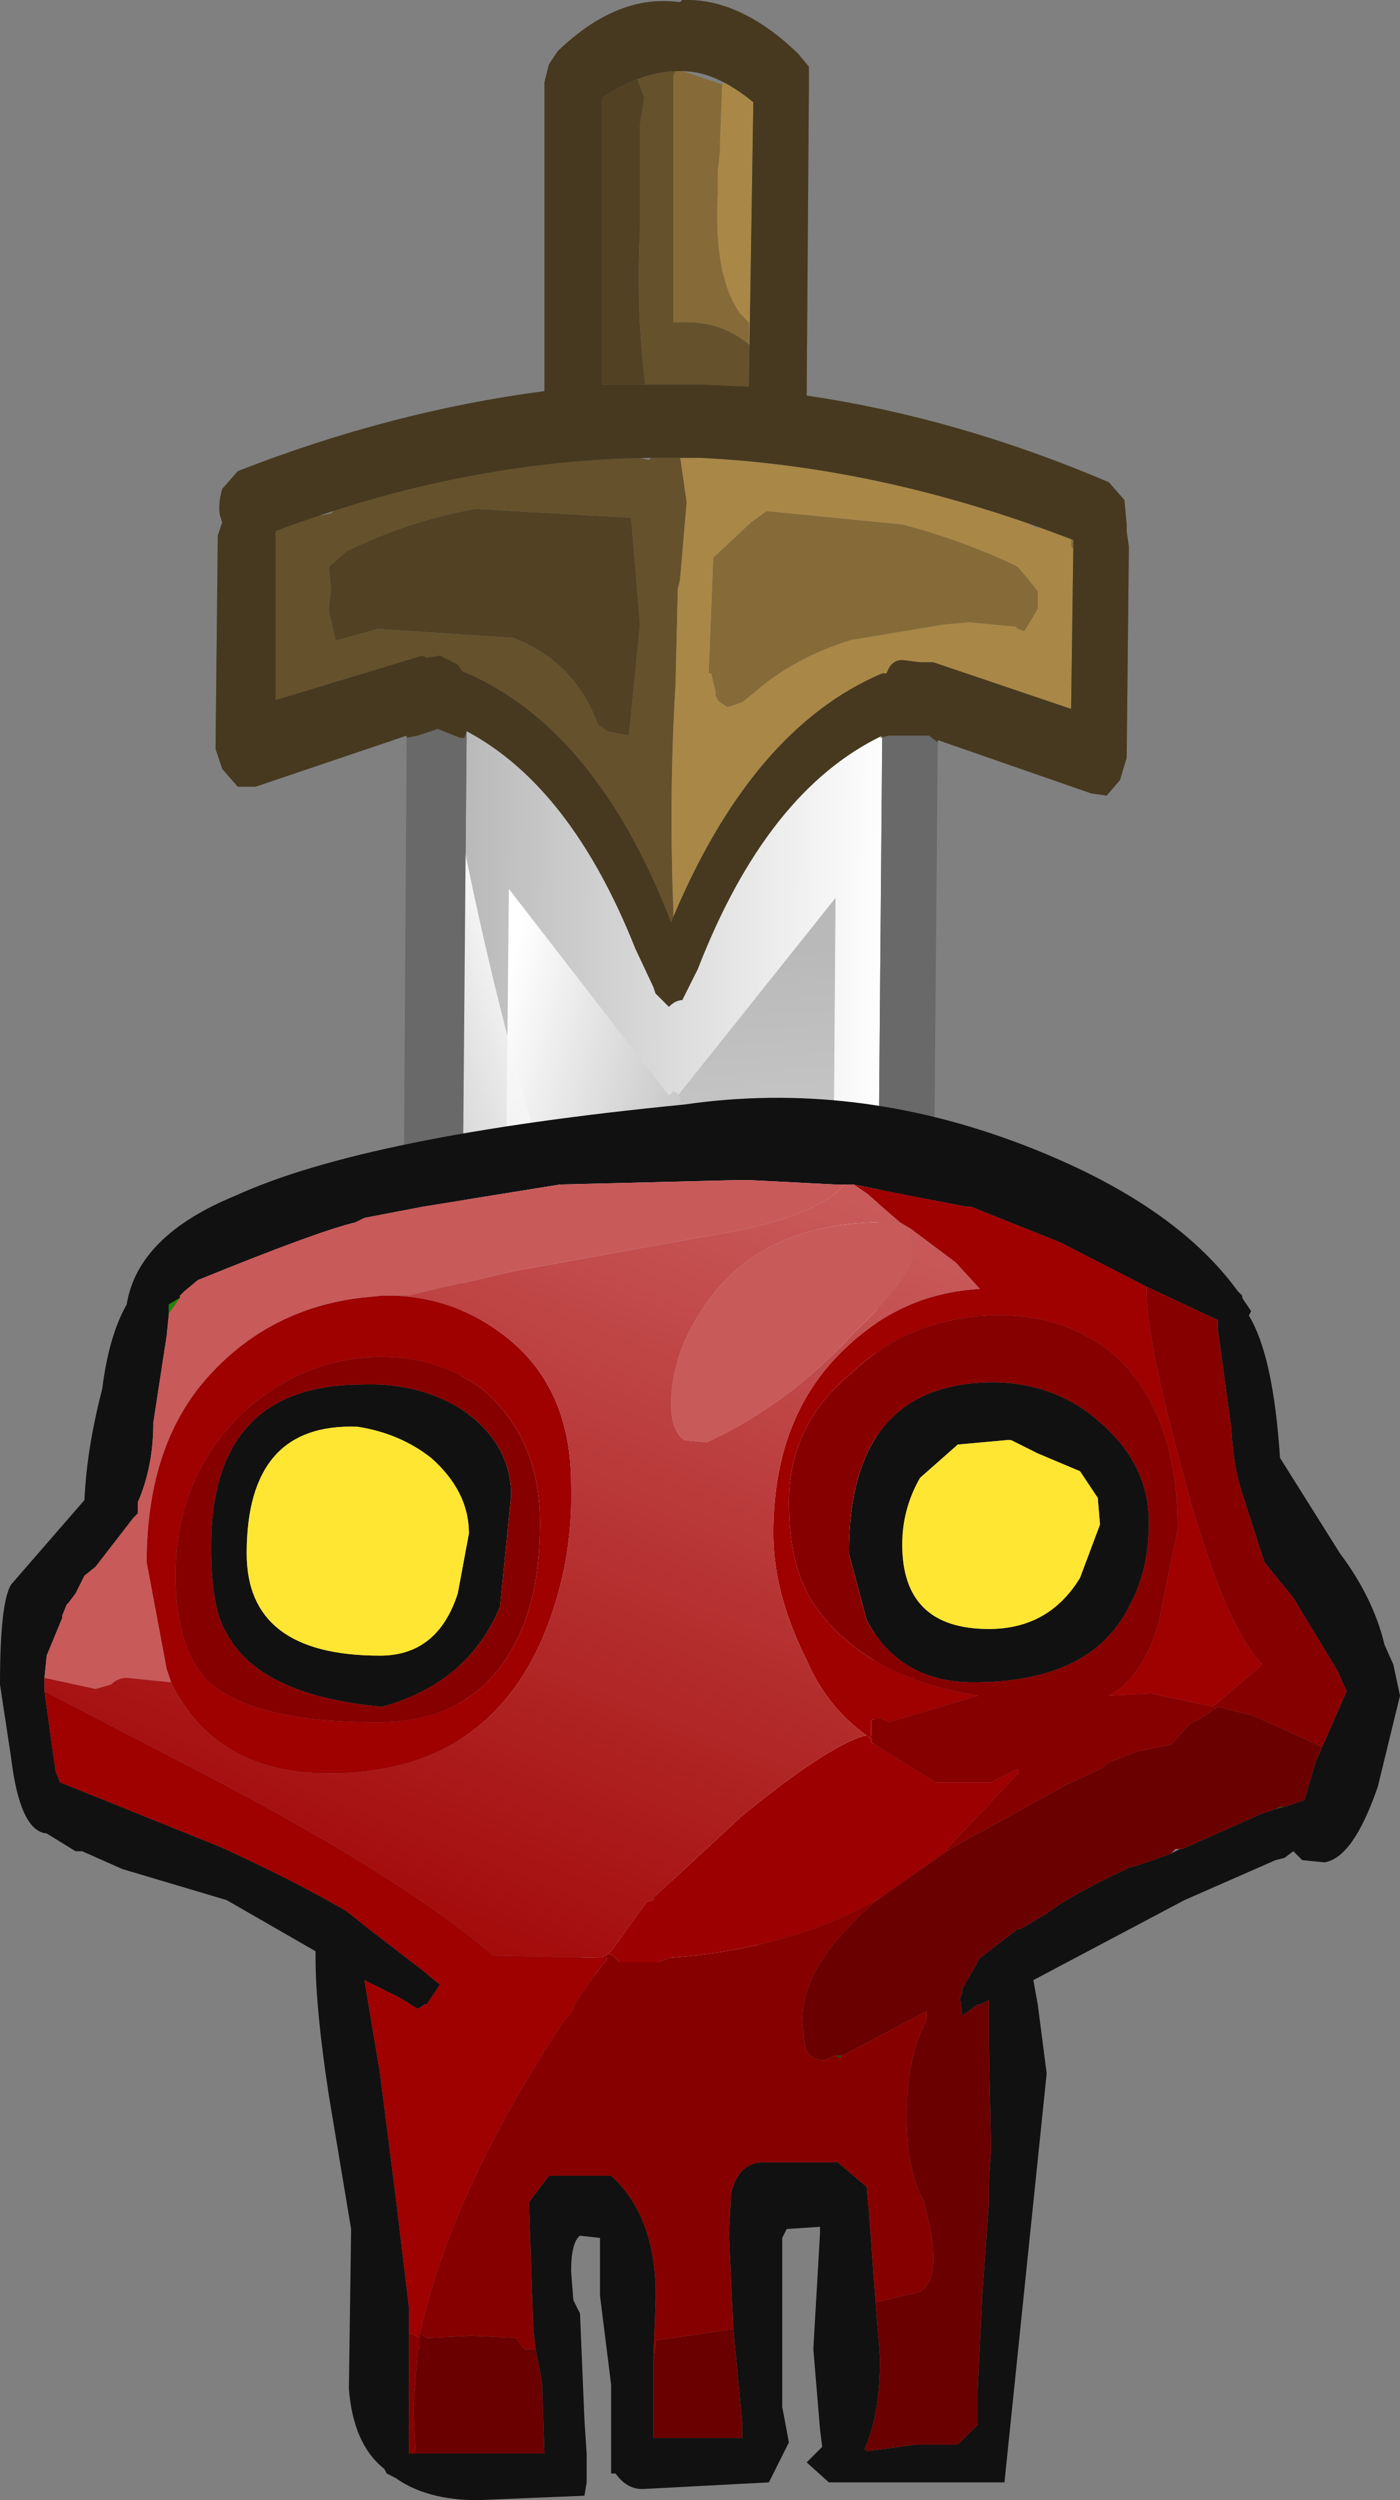 <?xml version="1.0" encoding="UTF-8" standalone="no"?>
<svg xmlns:ffdec="https://www.free-decompiler.com/flash" xmlns:xlink="http://www.w3.org/1999/xlink" ffdec:objectType="frame" height="56.25px" width="31.5px" xmlns="http://www.w3.org/2000/svg">
  <rect width="100%" height="100%" fill="#808080" stroke="none"/>
  <g transform="matrix(1.0, 0.0, 0.0, 1.0, -2.15, 7.6)">
    <use ffdec:characterId="239" height="56.25" transform="matrix(1.0, 0.0, 0.0, 1.0, 2.15, -7.6)" width="31.5" xlink:href="#shape0"/>
  </g>
  <defs>
    <g id="shape0" transform="matrix(1.0, 0.0, 0.0, 1.0, -2.15, 7.6)">
      <path d="M17.35 -6.0 L17.4 -6.0 17.5 -6.0 18.4 -5.7 18.35 -4.4 18.35 -4.2 18.3 -3.75 18.3 -3.25 Q18.2 -1.4 18.8 -0.55 L19.0 -0.35 19.0 0.15 Q18.4 -0.35 17.6 -0.35 L17.3 -0.35 17.3 -2.95 17.3 -3.25 17.3 -3.55 17.3 -5.3 17.3 -5.9 17.35 -6.0 M26.25 4.55 L26.3 4.55 26.3 4.7 26.3 4.75 26.25 4.7 26.25 4.55 M25.5 5.7 L25.5 6.1 25.2 6.6 25.05 6.55 25.0 6.5 23.95 6.4 23.4 6.45 21.3 6.8 Q20.0 7.2 19.1 8.0 L18.85 8.2 18.55 8.3 18.5 8.3 18.35 8.2 18.3 8.15 18.25 8.05 18.25 7.95 18.15 7.55 18.1 7.55 18.1 7.45 18.2 4.95 19.05 4.15 19.4 3.9 22.45 4.2 Q23.8 4.55 25.05 5.15 L25.3 5.45 25.5 5.7" fill="#866b39" fill-rule="evenodd" stroke="none"/>
      <path d="M15.85 -5.95 L15.9 -6.0 15.9 -6.2 16.15 -6.35 16.05 -6.25 15.95 -6.0 15.85 -5.95 M16.35 -6.45 L16.55 -6.4 16.65 -6.25 16.65 -6.05 16.8 -6.1 16.85 -6.5 16.95 -6.55 17.0 -6.4 17.05 -6.4 17.1 -6.45 17.35 -6.0 17.3 -5.9 17.3 -5.3 17.3 -3.55 17.3 -3.25 17.3 -2.95 17.3 -0.35 17.6 -0.35 Q18.4 -0.35 19.0 0.15 L19.4 0.6 19.5 0.8 19.55 0.9 19.55 1.1 19.55 1.15 19.45 1.35 17.75 1.3 16.7 1.3 Q16.45 -0.55 16.55 -2.45 L16.55 -4.8 16.65 -5.4 16.35 -6.2 16.35 -6.45 M16.0 1.55 L15.85 1.55 15.65 1.45 15.5 1.15 15.4 1.0 15.15 0.95 15.45 0.5 Q15.5 1.15 15.85 1.35 L15.9 1.5 16.0 1.55 M15.5 -0.75 Q15.4 -1.55 15.45 -2.4 L15.5 -3.8 15.5 -2.2 15.55 -1.0 15.5 -0.75 M17.5 13.5 L17.55 13.55 17.5 13.6 17.25 13.5 17.25 13.8 17.2 14.05 Q16.85 13.65 16.65 12.85 L16.45 11.45 16.25 11.1 13.5 8.65 Q11.55 7.15 9.35 8.05 L9.3 8.2 9.35 8.25 9.3 8.45 8.8 8.0 8.85 8.2 8.75 8.55 Q7.85 8.15 7.95 6.3 7.95 4.9 8.4 3.65 L8.55 3.5 8.7 3.95 Q8.8 3.7 9.05 3.65 L9.1 3.9 9.15 3.9 9.25 3.75 9.35 4.0 9.6 3.95 Q9.75 3.8 9.85 3.75 10.65 3.05 11.95 2.9 L12.0 2.9 14.1 2.4 15.8 2.5 15.85 2.55 16.75 2.75 16.8 2.7 16.85 2.2 16.95 2.1 17.05 2.3 17.15 2.25 17.3 2.35 17.55 1.65 17.6 2.15 17.45 2.65 17.6 3.7 17.45 5.45 17.4 5.65 17.35 7.8 Q17.2 10.25 17.3 12.85 L17.3 13.1 17.4 13.25 Q17.25 13.6 17.5 13.5 M13.7 6.75 Q15.1 7.3 15.6 8.7 L15.8 8.85 16.3 8.95 16.55 6.45 16.35 4.05 12.85 3.85 Q11.4 4.1 9.95 4.8 L9.55 5.15 9.6 5.65 9.55 6.05 9.55 6.15 9.7 6.8 9.75 6.8 10.65 6.55 13.7 6.75" fill="#65512c" fill-rule="evenodd" stroke="none"/>
      <path d="M18.4 -5.7 L18.45 -5.8 18.4 -6.45 18.35 -6.5 Q18.85 -6.55 18.95 -6.0 L19.05 -6.2 19.15 -6.25 19.15 -3.35 19.15 -0.5 19.15 -0.2 19.0 -0.35 18.8 -0.55 Q18.2 -1.4 18.3 -3.25 L18.3 -3.75 18.35 -4.2 18.35 -4.4 18.4 -5.7 M26.3 4.75 L26.6 4.95 26.6 5.35 26.4 5.8 26.45 8.25 26.4 8.7 Q26.15 8.9 26.0 8.6 L25.9 8.5 Q25.8 8.35 25.6 8.35 L25.55 8.25 21.35 8.35 Q19.95 9.1 18.95 10.35 L18.55 11.1 18.4 11.4 18.2 11.6 17.95 12.05 18.0 12.55 17.85 13.05 17.8 13.0 17.85 13.25 17.8 13.6 17.55 13.45 17.5 13.5 Q17.25 13.6 17.4 13.25 L17.3 13.1 17.3 12.85 Q17.2 10.25 17.35 7.8 L17.4 5.65 17.45 5.45 17.6 3.7 17.45 2.65 17.6 2.15 17.75 1.65 17.9 2.65 17.95 2.6 17.95 2.3 18.1 2.2 18.15 2.5 18.2 2.6 18.45 2.7 Q19.0 2.3 20.1 2.45 22.4 2.95 24.65 3.8 L25.5 4.3 25.55 3.4 25.6 3.3 26.25 4.55 26.25 4.7 26.3 4.75 M25.5 5.7 L25.3 5.45 25.05 5.15 Q23.8 4.55 22.45 4.2 L19.4 3.9 19.05 4.15 18.2 4.95 18.1 7.45 18.1 7.55 18.15 7.55 18.25 7.95 18.25 8.05 18.3 8.15 18.35 8.2 18.5 8.3 18.55 8.3 18.85 8.2 19.1 8.0 Q20.0 7.2 21.3 6.8 L23.4 6.45 23.95 6.4 25.0 6.5 25.05 6.55 25.2 6.6 25.5 6.1 25.5 5.7" fill="#a98747" fill-rule="evenodd" stroke="none"/>
      <path d="M16.15 -6.35 L16.2 -6.4 16.3 -6.4 16.35 -6.45 16.35 -6.2 16.65 -5.4 16.55 -4.8 16.55 -2.45 Q16.45 -0.55 16.7 1.3 L16.7 1.55 16.75 1.75 16.35 1.75 Q16.15 1.5 16.0 1.55 L15.9 1.5 15.85 1.35 Q15.5 1.15 15.45 0.5 L15.5 -0.75 15.55 -1.0 15.5 -2.2 15.5 -3.8 15.55 -5.65 15.5 -5.75 15.55 -5.85 15.85 -5.95 15.95 -6.0 16.05 -6.25 16.15 -6.35 M13.7 6.75 L10.65 6.55 9.75 6.8 9.7 6.8 9.55 6.15 9.55 6.05 9.6 5.65 9.55 5.15 9.95 4.8 Q11.4 4.1 12.85 3.85 L16.35 4.05 16.55 6.45 16.3 8.95 15.8 8.85 15.6 8.7 Q15.1 7.3 13.7 6.75" fill="#524223" fill-rule="evenodd" stroke="none"/>
      <path d="M17.5 14.9 L17.85 14.2 Q19.4 10.2 22.0 8.95 L21.8 32.5 21.85 32.85 17.6 38.2 17.55 38.0 17.5 38.15 17.3 38.4 17.05 38.5 16.8 38.45 16.6 38.15 12.35 32.8 12.45 32.35 12.65 8.85 Q15.0 10.1 16.45 13.75 L16.85 14.6 16.9 14.75 17.15 15.0 17.2 15.05 Q17.35 14.9 17.5 14.9" fill="url(#gradient0)" fill-rule="evenodd" stroke="none"/>
      <path d="M17.25 17.0 L17.3 16.95 17.4 17.0 17.4 17.05 17.45 17.1 17.25 36.85 17.2 36.95 17.1 37.0 17.05 37.0 17.0 36.9 13.4 32.35 13.6 12.4 17.2 17.05 17.25 17.0" fill="url(#gradient1)" fill-rule="evenodd" stroke="none"/>
      <path d="M16.95 36.9 L17.0 36.9 17.05 37.0 17.0 37.0 16.95 36.9" fill="#cccccc" fill-rule="evenodd" stroke="none"/>
      <path d="M17.4 17.05 L20.95 12.6 20.8 32.4 17.35 36.75 17.25 36.75 17.45 17.1 17.4 17.05" fill="url(#gradient2)" fill-rule="evenodd" stroke="none"/>
      <path d="M12.45 32.35 L12.6 11.5 Q14.05 18.7 16.8 25.45 18.4 29.45 20.7 31.85 L21.65 33.1 17.6 38.2 17.55 38.0 17.5 38.15 17.3 38.4 17.05 38.5 16.8 38.45 16.6 38.15 12.35 32.8 12.45 32.35" fill="url(#gradient3)" fill-rule="evenodd" stroke="none"/>
      <path d="M17.5 14.9 Q17.35 14.9 17.2 15.05 L17.15 15.0 16.9 14.75 16.85 14.6 16.45 13.75 Q15.0 10.1 12.65 8.85 L12.45 32.35 12.35 32.8 16.6 38.15 16.8 38.45 17.05 38.5 17.3 38.4 17.5 38.15 17.55 38.0 17.6 38.2 21.85 32.85 21.8 32.5 22.0 8.95 Q19.4 10.2 17.85 14.2 L17.5 14.9 M26.3 4.7 L26.3 4.55 Q22.05 2.9 17.9 2.7 L17.4 2.7 16.8 2.7 Q12.6 2.75 8.35 4.35 L8.35 4.5 8.35 8.15 11.65 7.15 11.75 7.2 12.05 7.15 12.45 7.35 12.55 7.5 Q15.55 8.75 17.25 13.15 19.05 8.8 22.0 7.55 L22.1 7.55 Q22.2 7.25 22.45 7.25 L22.85 7.3 23.15 7.3 26.25 8.35 26.3 4.7 M17.4 -6.0 Q16.6 -6.0 15.7 -5.4 L15.7 1.05 16.8 1.05 17.4 1.05 17.9 1.05 19.0 1.1 19.1 -5.3 Q18.25 -6.0 17.5 -6.0 L17.4 -6.0 M14.7 -6.45 Q16.05 -7.75 17.45 -7.55 L17.5 -7.6 Q18.8 -7.65 20.1 -6.4 L20.35 -6.1 20.35 -5.65 20.3 1.3 Q23.7 1.8 27.1 3.25 L27.45 3.65 27.5 4.2 27.5 4.35 27.55 4.7 27.5 9.45 27.35 9.95 27.05 10.3 26.7 10.25 23.25 9.05 23.05 32.5 22.95 32.85 23.1 33.35 22.9 33.9 17.6 40.45 17.15 40.7 16.95 40.7 16.5 40.4 11.35 33.7 11.15 33.25 11.25 32.75 11.15 32.35 11.3 8.95 7.9 10.1 7.5 10.1 7.15 9.7 7.0 9.25 7.05 4.45 7.15 4.15 7.1 4.0 Q7.05 3.75 7.15 3.4 L7.5 3.0 Q10.95 1.65 14.4 1.2 L14.4 -5.75 14.5 -6.15 14.7 -6.45" fill="#696969" fill-rule="evenodd" stroke="none"/>
      <path d="M26.3 4.7 L26.3 4.55 Q22.05 2.9 17.9 2.7 L17.4 2.7 16.8 2.7 Q12.6 2.75 8.35 4.35 L8.35 4.5 8.35 8.15 11.65 7.15 11.75 7.2 12.05 7.15 12.45 7.35 12.55 7.5 Q15.55 8.75 17.25 13.15 19.05 8.8 22.0 7.55 L22.1 7.55 Q22.2 7.25 22.45 7.25 L22.85 7.3 23.15 7.3 26.25 8.35 26.3 4.7 M17.4 -6.0 Q16.6 -6.0 15.7 -5.4 L15.7 1.05 16.8 1.05 17.4 1.05 17.9 1.05 19.0 1.1 19.1 -5.3 Q18.25 -6.0 17.5 -6.0 L17.4 -6.0 M14.7 -6.45 Q16.05 -7.75 17.45 -7.55 L17.5 -7.6 Q18.8 -7.65 20.1 -6.4 L20.35 -6.1 20.35 -5.65 20.3 1.3 Q23.7 1.8 27.1 3.25 L27.45 3.65 27.5 4.2 27.5 4.35 27.55 4.7 27.5 9.45 27.35 9.95 27.05 10.3 26.7 10.25 23.25 9.05 23.25 9.1 23.05 8.95 22.25 8.95 22.15 8.95 21.95 9.0 22.0 8.95 Q19.4 10.2 17.85 14.2 L17.5 14.9 Q17.35 14.9 17.2 15.05 L17.15 15.0 16.9 14.75 16.85 14.6 16.45 13.75 Q15.0 10.1 12.65 8.85 L12.6 9.0 12.5 9.0 12.0 8.8 11.55 8.95 11.3 9.0 11.3 8.95 7.9 10.1 7.5 10.1 7.15 9.7 7.0 9.25 7.05 4.45 7.15 4.15 7.1 4.0 Q7.05 3.75 7.15 3.4 L7.5 3.0 Q10.95 1.65 14.4 1.2 L14.4 -5.75 14.5 -6.15 14.7 -6.45" fill="#47391f" fill-rule="evenodd" stroke="none"/>
      <path d="M27.95 21.35 L26.0 20.35 25.0 19.95 24.0 19.55 23.9 19.55 22.1 19.2 21.35 19.05 21.15 19.05 20.95 19.05 19.0 18.95 18.9 18.95 18.75 18.95 14.75 19.05 11.65 19.55 10.35 19.8 10.25 19.85 10.15 19.9 Q9.3 20.1 6.6 21.2 L6.3 21.45 6.2 21.55 6.2 21.6 5.95 21.75 5.95 21.95 5.9 22.45 5.6 24.4 Q5.6 25.4 5.25 26.2 L5.25 26.45 5.15 26.55 4.3 27.65 4.05 27.85 3.95 28.05 3.85 28.25 3.7 28.45 3.65 28.5 3.55 28.75 3.55 28.8 3.2 29.65 3.15 30.15 3.15 30.3 3.15 30.45 3.4 32.25 3.5 32.5 7.1 33.95 Q8.75 34.7 9.95 35.4 L10.45 35.8 11.75 36.8 11.8 36.85 12.05 37.05 11.75 37.5 11.7 37.5 11.55 37.6 11.15 37.35 10.35 36.95 10.7 39.05 11.05 41.8 11.35 44.3 11.35 44.9 11.35 45.85 11.35 46.05 11.35 47.25 11.35 47.6 11.5 47.6 14.4 47.6 14.35 46.15 14.35 46.05 14.3 45.75 14.2 45.25 14.15 44.8 14.05 41.95 14.5 41.35 15.9 41.35 Q16.95 42.3 16.9 44.2 L16.85 45.5 16.85 46.75 16.85 47.25 18.85 47.25 18.85 46.9 18.65 44.8 18.55 42.65 18.6 41.75 Q18.75 41.1 19.25 41.05 L21.0 41.05 21.65 41.6 21.7 42.15 21.85 44.2 21.95 45.45 Q21.95 46.75 21.6 47.5 L21.65 47.55 22.75 47.4 22.95 47.4 23.0 47.4 23.7 47.4 24.15 46.95 24.15 46.15 24.25 44.05 24.4 41.95 24.4 41.5 24.45 40.75 24.4 38.45 24.4 37.4 24.2 37.5 24.15 37.5 23.8 37.75 23.75 37.35 23.8 37.25 23.8 37.15 24.2 36.45 25.05 35.8 25.1 35.8 25.2 35.75 25.7 35.45 Q26.3 35.0 27.6 34.4 L27.65 34.4 28.1 34.25 28.5 34.1 28.7 34.0 28.75 34.0 30.55 33.2 30.85 33.1 31.05 33.05 31.5 32.9 31.75 32.05 31.9 31.7 32.45 30.45 32.4 30.35 32.25 30.0 31.25 28.35 30.6 27.55 30.1 26.0 Q29.9 25.4 29.85 24.5 L29.55 22.3 29.55 22.1 27.95 21.35 M30.1 21.55 L30.1 21.6 30.3 21.9 30.25 22.0 Q30.8 22.9 30.95 25.2 L32.3 27.35 Q33.05 28.35 33.3 29.4 L33.5 29.85 33.65 30.55 33.15 32.6 Q32.6 34.2 31.95 34.3 L31.45 34.25 31.25 34.05 31.05 34.2 30.85 34.25 28.8 35.15 25.4 36.95 25.5 37.5 25.7 39.05 24.75 48.25 20.8 48.25 20.3 47.8 20.65 47.45 20.6 47.05 20.45 45.25 20.6 42.65 20.6 42.5 19.85 42.55 19.75 42.75 19.75 45.05 19.75 46.55 19.9 47.35 19.45 48.25 16.6 48.4 Q16.25 48.4 16.0 48.05 L15.9 48.05 15.9 46.05 15.65 44.05 15.65 42.75 15.2 42.7 Q15.0 42.85 15.0 43.5 L15.05 44.15 15.2 44.45 15.3 46.85 15.35 47.6 15.35 47.95 15.35 48.25 15.3 48.55 12.9 48.65 Q11.75 48.65 11.05 48.15 L10.85 48.05 10.8 47.95 Q10.1 47.4 10.0 46.15 L10.05 42.55 9.55 39.55 Q9.25 37.6 9.25 36.45 L9.25 36.3 7.25 35.15 4.9 34.45 4.0 34.05 3.85 34.05 3.2 33.65 Q2.6 33.6 2.4 31.95 L2.15 30.3 Q2.15 28.45 2.4 28.05 L4.05 26.15 Q4.1 25.0 4.45 23.65 4.6 22.45 5.0 21.75 5.25 20.2 7.45 19.3 10.4 17.95 17.55 17.25 21.35 16.7 25.15 18.15 28.55 19.45 30.0 21.45 L30.1 21.55 M26.9 24.4 Q28.0 25.35 28.0 26.65 28.0 27.75 27.55 28.55 26.7 30.25 24.05 30.25 22.4 30.25 21.65 28.85 L21.25 27.35 Q21.25 23.45 24.6 23.5 25.95 23.55 26.9 24.4 M12.6 24.15 Q13.65 24.9 13.65 26.05 L13.4 28.55 Q12.7 30.25 10.75 30.8 8.0 30.55 7.25 29.15 6.9 28.6 6.9 27.2 6.9 23.55 10.3 23.55 11.6 23.5 12.6 24.15 M11.85 25.2 Q11.15 24.65 10.2 24.5 7.7 24.4 7.7 27.35 7.7 29.65 10.7 29.65 12.0 29.65 12.45 28.25 L12.7 26.9 Q12.7 25.95 11.85 25.2 M25.5 25.1 L24.9 24.8 24.8 24.8 23.7 24.9 22.85 25.65 Q22.45 26.35 22.45 27.15 22.45 29.05 24.4 29.05 25.75 29.05 26.45 27.9 L26.9 26.7 26.85 26.1 26.45 25.5 25.5 25.1" fill="#111111" fill-rule="evenodd" stroke="none"/>
      <path d="M31.05 33.05 L30.85 33.1 30.95 33.05 31.05 33.05 M20.95 38.65 L21.0 38.65 21.1 38.65 21.05 38.7 20.95 38.65" fill="#1b4d0c" fill-rule="evenodd" stroke="none"/>
      <path d="M5.95 21.95 L5.95 21.75 6.2 21.6 5.95 21.95" fill="#208700" fill-rule="evenodd" stroke="none"/>
      <path d="M31.9 31.7 L31.75 32.05 31.5 32.9 31.05 33.05 30.95 33.05 30.85 33.1 30.55 33.2 28.75 34.0 28.7 34.0 28.6 34.0 28.5 34.1 28.1 34.25 27.65 34.4 27.6 34.4 Q26.3 35.0 25.7 35.45 L25.2 35.75 25.1 35.8 25.05 35.8 24.2 36.45 23.8 37.15 23.8 37.25 23.75 37.35 23.8 37.75 24.15 37.5 24.2 37.5 24.4 37.4 24.4 38.45 24.45 40.75 24.4 41.5 24.4 41.95 24.25 44.05 24.15 46.15 24.15 46.95 23.7 47.4 23.0 47.4 22.95 47.4 22.75 47.4 21.65 47.55 21.6 47.5 Q21.95 46.75 21.95 45.45 L21.85 44.2 22.7 44.0 Q23.3 43.9 23.1 42.65 L22.95 41.95 Q22.55 41.25 22.55 40.05 22.55 38.65 23.0 37.85 L23.0 37.65 21.1 38.65 21.0 38.65 20.95 38.65 20.7 38.75 Q20.3 38.75 20.25 38.35 L20.2 37.85 Q20.2 36.55 21.95 35.1 L23.45 34.05 23.7 33.9 26.15 32.55 26.9 32.2 27.1 32.05 27.75 31.8 28.5 31.65 28.95 31.15 29.1 31.1 29.55 30.8 30.35 31.0 31.9 31.7 M18.65 44.8 L18.85 46.9 18.85 47.25 16.85 47.25 16.85 46.75 16.85 45.5 16.9 45.15 16.9 45.05 16.95 45.05 18.65 44.8 M14.2 45.25 L14.3 45.75 14.35 46.05 14.35 46.15 14.4 47.6 11.5 47.6 11.45 46.55 11.55 45.3 11.6 45.2 11.6 45.0 11.6 44.9 11.75 45.0 11.8 45.0 12.75 44.95 13.75 45.0 13.95 45.25 14.2 45.25" fill="#6b0000" fill-rule="evenodd" stroke="none"/>
      <path d="M21.7 31.5 L21.75 31.45 21.75 31.1 21.95 31.05 22.15 31.15 24.15 30.55 Q21.65 30.15 20.5 28.55 19.9 27.7 19.9 26.2 19.9 24.45 21.3 23.3 22.55 22.1 24.35 22.0 26.1 21.9 27.3 22.95 28.65 24.25 28.65 26.8 L28.2 29.0 Q27.8 30.2 27.1 30.55 L28.05 30.5 29.45 30.8 29.45 30.75 29.5 30.75 30.55 29.85 Q29.65 28.9 28.75 25.5 27.95 22.55 27.95 21.5 L27.95 21.35 29.55 22.1 29.55 22.3 29.85 24.5 Q29.9 25.4 30.1 26.0 L30.6 27.55 31.25 28.35 32.25 30.0 32.4 30.35 32.45 30.45 31.9 31.7 30.35 31.0 29.55 30.8 29.1 31.1 28.95 31.15 28.5 31.65 27.75 31.8 27.1 32.05 26.9 32.2 26.15 32.55 23.7 33.9 23.45 34.05 23.45 34.0 25.05 32.3 25.05 32.2 24.45 32.5 23.2 32.5 21.75 31.6 21.75 31.5 21.7 31.5 M21.85 44.2 L21.7 42.15 21.65 41.6 21.0 41.05 19.25 41.05 Q18.75 41.1 18.6 41.75 L18.55 42.65 18.65 44.8 16.95 45.05 16.9 45.05 16.9 45.15 16.85 45.5 16.9 44.2 Q16.95 42.3 15.9 41.35 L14.5 41.35 14.05 41.95 14.15 44.8 14.2 45.25 13.95 45.25 13.75 45.0 12.75 44.95 11.8 45.0 11.75 45.0 11.6 44.9 Q12.3 41.7 14.85 37.85 L15.0 37.7 15.1 37.45 15.7 36.6 15.8 36.5 15.8 36.45 15.7 36.45 15.85 36.35 15.95 36.4 16.1 36.55 16.95 36.55 17.2 36.45 Q19.95 36.25 21.95 35.1 20.2 36.55 20.2 37.85 L20.25 38.35 Q20.3 38.75 20.7 38.75 L20.95 38.65 21.05 38.7 21.1 38.65 23.0 37.65 23.0 37.85 Q22.55 38.65 22.55 40.05 22.55 41.25 22.95 41.95 L23.1 42.65 Q23.3 43.9 22.7 44.0 L21.85 44.2 M11.5 47.6 L11.35 47.6 11.35 47.25 11.35 46.05 11.35 45.85 11.35 44.9 11.5 44.95 11.6 45.0 11.6 45.2 11.55 45.3 11.45 46.55 11.5 47.6 M26.9 24.4 Q25.95 23.55 24.6 23.5 21.25 23.45 21.25 27.35 L21.65 28.85 Q22.4 30.25 24.05 30.25 26.7 30.25 27.55 28.55 28.0 27.75 28.0 26.65 28.0 25.35 26.9 24.4 M12.6 24.15 Q11.6 23.5 10.3 23.55 6.9 23.55 6.9 27.2 6.9 28.6 7.25 29.15 8.0 30.55 10.75 30.8 12.7 30.25 13.4 28.55 L13.65 26.05 Q13.65 24.9 12.6 24.15 M13.0 23.65 Q14.3 24.75 14.3 26.65 14.3 28.25 13.8 29.25 12.9 31.15 10.65 31.15 7.8 31.15 6.8 30.2 6.1 29.45 6.1 27.85 6.1 25.8 7.4 24.4 8.6 23.15 10.25 22.95 11.85 22.8 13.0 23.65" fill="#870000" fill-rule="evenodd" stroke="none"/>
      <path d="M21.35 19.05 L22.1 19.2 23.9 19.55 24.0 19.55 25.0 19.95 26.0 20.35 27.95 21.35 27.95 21.5 Q27.95 22.55 28.75 25.5 29.65 28.9 30.55 29.85 L29.5 30.75 29.45 30.75 29.45 30.8 28.05 30.5 27.1 30.55 Q27.8 30.2 28.2 29.0 L28.65 26.8 Q28.65 24.25 27.3 22.95 26.1 21.9 24.35 22.0 22.55 22.1 21.3 23.3 19.9 24.45 19.9 26.2 19.9 27.7 20.5 28.55 21.65 30.15 24.15 30.55 L22.15 31.15 21.95 31.05 21.75 31.1 21.75 31.45 21.7 31.5 21.65 31.45 Q20.75 30.8 20.3 29.75 19.55 28.25 19.55 26.9 19.55 24.4 21.0 22.9 22.35 21.5 24.2 21.4 L23.65 20.8 22.65 20.05 22.4 19.9 21.65 19.25 21.35 19.05 M11.35 44.9 L11.35 44.3 11.05 41.8 10.7 39.05 10.35 36.95 11.15 37.35 11.55 37.6 11.7 37.5 11.75 37.5 12.05 37.05 11.8 36.85 11.75 36.8 10.45 35.8 9.95 35.4 Q8.75 34.7 7.1 33.95 L3.5 32.5 3.4 32.25 3.15 30.45 7.1 32.5 Q11.35 34.75 13.25 36.4 L15.65 36.45 15.7 36.45 15.8 36.45 15.8 36.5 15.7 36.6 15.1 37.45 15.0 37.7 14.85 37.85 Q12.3 41.7 11.6 44.9 L11.6 45.0 11.5 44.95 11.35 44.9 M6.0 30.25 L5.9 29.95 5.45 27.55 Q5.45 24.85 6.9 23.3 8.25 21.85 10.25 21.6 L10.75 21.55 11.0 21.55 Q12.4 21.6 13.5 22.45 15.0 23.6 15.0 25.8 15.05 27.55 14.4 29.15 13.1 32.3 9.55 32.3 7.0 32.3 6.0 30.25 M13.0 23.65 Q11.85 22.8 10.25 22.95 8.6 23.15 7.4 24.4 6.1 25.8 6.1 27.85 6.1 29.45 6.8 30.2 7.8 31.15 10.65 31.15 12.9 31.15 13.8 29.25 14.3 28.25 14.3 26.65 14.3 24.75 13.0 23.65" fill="#9f0000" fill-rule="evenodd" stroke="none"/>
      <path d="M21.65 31.45 L21.7 31.5 21.75 31.5 21.75 31.6 23.2 32.5 24.45 32.5 25.05 32.2 25.05 32.3 23.45 34.0 23.45 34.05 21.95 35.1 Q19.95 36.25 17.2 36.45 L16.95 36.55 16.1 36.55 15.95 36.4 15.85 36.35 15.9 36.3 16.15 35.95 16.7 35.2 16.85 35.15 16.85 35.1 18.85 33.25 Q20.75 31.7 21.6 31.45 L21.65 31.45" fill="#9c0000" fill-rule="evenodd" stroke="none"/>
      <path d="M11.85 25.2 Q12.7 25.95 12.7 26.9 L12.45 28.25 Q12.0 29.65 10.7 29.65 7.7 29.65 7.7 27.35 7.7 24.4 10.2 24.5 11.15 24.65 11.85 25.2 M25.5 25.1 L26.45 25.5 26.85 26.1 26.9 26.7 26.45 27.9 Q25.75 29.05 24.4 29.05 22.45 29.05 22.45 27.15 22.45 26.35 22.85 25.65 L23.7 24.9 24.8 24.8 24.9 24.8 25.5 25.1" fill="#ffe633" fill-rule="evenodd" stroke="none"/>
      <path d="M22.4 19.9 L22.65 20.05 22.7 20.65 Q22.7 21.1 21.4 22.35 19.9 24.0 18.05 24.85 L17.55 24.8 Q17.25 24.6 17.25 24.0 17.25 22.7 18.25 21.45 19.6 19.8 22.4 19.9 M3.15 30.15 L3.2 29.65 3.55 28.8 3.55 28.75 3.65 28.5 3.7 28.45 3.85 28.25 3.95 28.05 4.05 27.85 4.3 27.65 5.15 26.55 5.25 26.45 5.25 26.2 Q5.6 25.4 5.6 24.4 L5.9 22.45 5.95 21.95 6.2 21.6 6.2 21.55 6.3 21.45 6.6 21.2 Q9.3 20.1 10.15 19.9 L10.25 19.85 10.35 19.8 11.65 19.55 14.75 19.05 18.75 18.95 18.9 18.95 19.0 18.95 20.95 19.05 21.15 19.05 Q20.65 19.65 18.95 20.05 L13.7 21.0 11.35 21.55 11.0 21.55 10.75 21.55 10.25 21.6 Q8.25 21.85 6.9 23.3 5.45 24.85 5.45 27.55 L5.9 29.95 6.0 30.25 5.0 30.15 Q4.8 30.15 4.65 30.3 L4.3 30.4 3.15 30.15" fill="#c95a5a" fill-rule="evenodd" stroke="none"/>
      <path d="M21.35 19.05 L21.65 19.25 22.4 19.9 Q19.6 19.8 18.25 21.45 17.25 22.7 17.25 24.0 17.25 24.6 17.55 24.8 L18.05 24.85 Q19.9 24.0 21.4 22.35 22.7 21.1 22.7 20.65 L22.65 20.05 23.65 20.8 24.2 21.4 Q22.35 21.5 21.0 22.9 19.55 24.4 19.55 26.9 19.55 28.25 20.3 29.75 20.75 30.8 21.65 31.45 L21.6 31.45 Q20.75 31.7 18.85 33.25 L16.85 35.1 16.85 35.15 16.7 35.2 16.15 35.95 15.9 36.3 15.85 36.35 15.7 36.45 15.65 36.45 13.25 36.4 Q11.35 34.75 7.1 32.5 L3.15 30.45 3.15 30.3 3.15 30.15 4.3 30.4 4.65 30.3 Q4.8 30.15 5.0 30.15 L6.0 30.25 Q7.0 32.3 9.55 32.3 13.1 32.3 14.4 29.15 15.05 27.55 15.0 25.8 15.0 23.6 13.5 22.45 12.4 21.6 11.0 21.55 L11.35 21.55 13.7 21.0 18.95 20.05 Q20.65 19.65 21.15 19.05 L21.35 19.05" fill="url(#gradient4)" fill-rule="evenodd" stroke="none"/>
    </g>
    <linearGradient gradientTransform="matrix(-0.006, -1.0E-4, 1.0E-4, -0.015, 17.2, 20.9)" gradientUnits="userSpaceOnUse" id="gradient0" spreadMethod="pad" x1="-819.2" x2="819.2">
      <stop offset="0.0" stop-color="#ffffff"/>
      <stop offset="0.976" stop-color="#b9b9b9"/>
    </linearGradient>
    <linearGradient gradientTransform="matrix(0.005, 0.002, -0.002, 0.008, 14.3, 29.5)" gradientUnits="userSpaceOnUse" id="gradient1" spreadMethod="pad" x1="-819.2" x2="819.2">
      <stop offset="0.0" stop-color="#ffffff"/>
      <stop offset="0.976" stop-color="#959595"/>
    </linearGradient>
    <linearGradient gradientTransform="matrix(-6.0E-4, -0.014, 0.007, -5.0E-4, 19.15, 24.75)" gradientUnits="userSpaceOnUse" id="gradient2" spreadMethod="pad" x1="-819.2" x2="819.2">
      <stop offset="0.0" stop-color="#ffffff"/>
      <stop offset="0.976" stop-color="#b9b9b9"/>
    </linearGradient>
    <linearGradient gradientTransform="matrix(-0.004, 0.003, -0.004, -0.009, 6.2, 5.5)" gradientUnits="userSpaceOnUse" id="gradient3" spreadMethod="pad" x1="-819.2" x2="819.2">
      <stop offset="0.0" stop-color="#ffffff"/>
      <stop offset="1.0" stop-color="#d6d6d6" stop-opacity="0.0"/>
    </linearGradient>
    <linearGradient gradientTransform="matrix(0.005, -0.012, 0.01, 0.004, 13.65, 27.75)" gradientUnits="userSpaceOnUse" id="gradient4" spreadMethod="pad" x1="-819.2" x2="819.2">
      <stop offset="0.0" stop-color="#9f0000"/>
      <stop offset="1.0" stop-color="#c95a5a"/>
    </linearGradient>
  </defs>
</svg>
